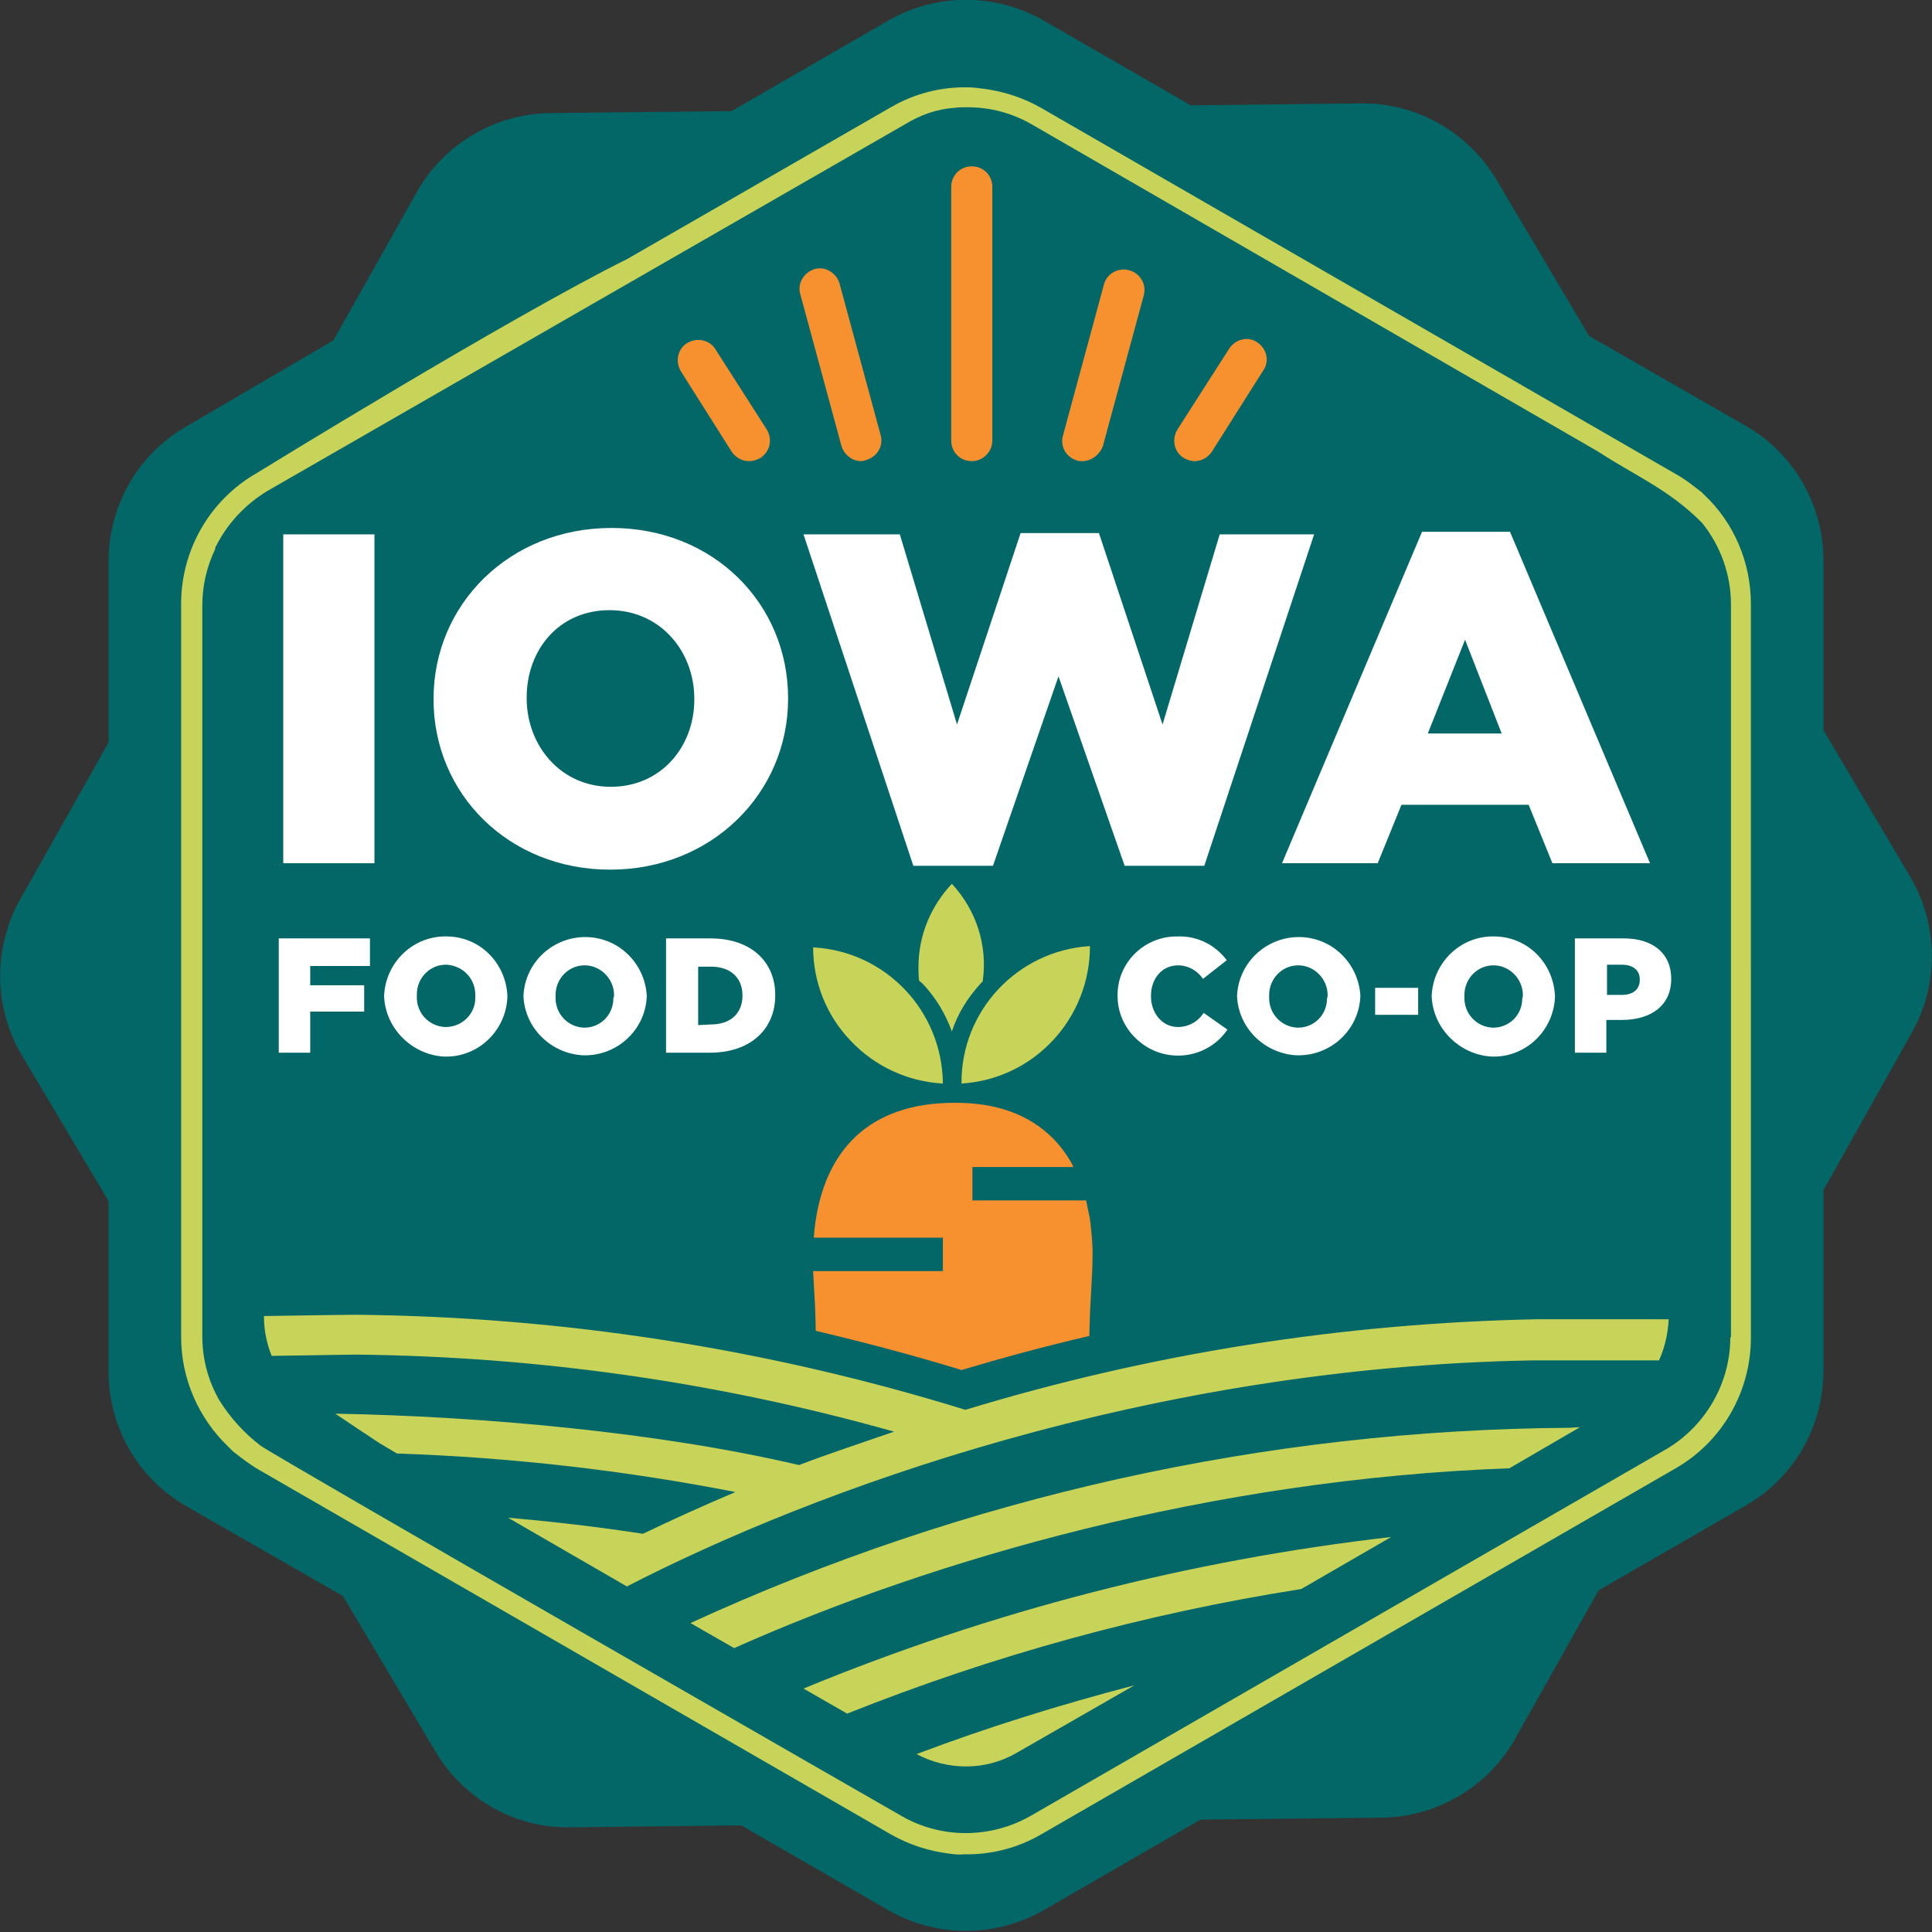 <?xml version="1.0" encoding="utf-8"?>
<!-- Generator: Adobe Illustrator 24.3.0, SVG Export Plug-In . SVG Version: 6.00 Build 0)  -->
<svg version="1.1" id="Layer_1" xmlns="http://www.w3.org/2000/svg" xmlns:xlink="http://www.w3.org/1999/xlink" x="0px" y="0px"
	 viewBox="0 0 300.8 300.8" style="enable-background:new 0 0 300.8 300.8;" xml:space="preserve">
<rect x="0" y="0" width="300.8" height="300.8" fill="#333333" stroke="none"/>
<style type="text/css">
	.st0{fill:#036667;}
	.st1{fill:#F6902F;}
	.st2{fill:none;stroke:#9FCAA8;stroke-width:6.36;stroke-linecap:round;stroke-linejoin:round;}
	.st3{fill:#FFFFFF;}
	.st4{fill:#F7902F;}
	.st5{fill:#C8D459;}
</style>
<path class="st0" d="M297.4,136.5l-13.5-22.8V87.3c0-8.7-4.6-16.7-12.1-21l-24.4-14L233,28c-4.4-7.4-12.4-12-21.1-11.9l-26.5,0.3
	L162.5,3.2c-7.5-4.3-16.7-4.3-24.2,0l-24.4,14.1l-28.2,0.3c-8.6,0.1-16.6,4.8-20.8,12.3l-13,23.1L29,66.4
	c-7.5,4.3-12.1,12.3-12.1,21v28.2L3.1,140.1c-4.2,7.5-4.1,16.8,0.3,24.2L16.9,187v26.5c0,8.7,4.6,16.7,12.1,21l24.4,14l14.4,24.2
	c4.4,7.4,12.4,12,21.1,11.8l26.5-0.3l22.9,13.2c7.5,4.3,16.7,4.3,24.2,0l24.4-14.1l28.2-0.3c8.6-0.1,16.6-4.8,20.8-12.3l13-23.1
	l22.9-13.2c7.5-4.3,12.1-12.3,12.1-21v-28.1l13.8-24.6C301.9,153.2,301.8,144,297.4,136.5z"/>
<path class="st1" d="M149.9,213.7"/>
<path class="st2" d="M122.8,273"/>
<path class="st3" d="M44.1,83.2h14.2v51.2H44.1V83.2z"/>
<path class="st3" d="M67.5,108.9v-0.1c0-14.7,11.8-26.6,27.7-26.6s27.5,11.8,27.5,26.5v0.1c0,14.7-11.9,26.6-27.7,26.6
	S67.5,123.6,67.5,108.9z M108.1,108.9v-0.1c0-7.4-5.3-13.8-13.2-13.8S82,101.2,82,108.6v0.1c0,7.4,5.3,13.8,13.1,13.8
	S108.1,116.3,108.1,108.9z"/>
<path class="st3" d="M125.1,83.2h15l8.9,29.6l9.9-29.8h12.2l9.9,29.8l8.9-29.6h14.7l-17.1,51.6h-12.4l-10.3-29.5l-10.2,29.5h-12.4
	L125.1,83.2z"/>
<path class="st3" d="M221.4,82.8h13.7l21.8,51.6h-15.2l-3.7-9.1h-19.8l-3.7,9.1h-14.9L221.4,82.8z M233.8,114.2l-5.7-14.6l-5.8,14.6
	H233.8z"/>
<path class="st3" d="M43.4,146.1h14.2v4.3h-9.3v3h8.4v4.1h-8.4v6.4h-4.9V146.1z"/>
<path class="st3" d="M59.8,155.1L59.8,155.1c0.2-5.3,4.6-9.5,9.9-9.3c5.1,0.1,9.1,4.2,9.3,9.3v0.1c-0.2,5.3-4.6,9.5-9.9,9.3
	C64.1,164.2,60,160.1,59.8,155.1z M74,155.1L74,155.1c0.1-2.6-1.8-4.7-4.4-4.9c-0.1,0-0.1,0-0.2,0c-2.5,0-4.5,2.1-4.5,4.6
	c0,0.1,0,0.1,0,0.2v0.1c-0.1,2.6,1.9,4.7,4.4,4.8c0,0,0.1,0,0.1,0c2.5,0,4.6-2,4.6-4.5C74,155.2,74,155.1,74,155.1z"/>
<path class="st3" d="M81.5,155.1L81.5,155.1c0.2-5.3,4.7-9.4,10-9.2c5,0.2,8.9,4.2,9.2,9.1v0.1c-0.2,5.3-4.7,9.4-10,9.2
	C85.7,164,81.7,160,81.5,155.1z M95.6,155.1L95.6,155.1c0.1-2.5-1.9-4.7-4.4-4.8c-0.1,0-0.1,0-0.2,0c-2.5,0-4.5,2.1-4.5,4.6
	c0,0.1,0,0.1,0,0.2v0.1c-0.1,2.6,1.9,4.7,4.4,4.8c0,0,0.1,0,0.1,0c2.5,0,4.5-2,4.5-4.6C95.6,155.2,95.6,155.1,95.6,155.1z"/>
<path class="st3" d="M103.7,146.1h6.9c6.4,0,10.1,3.7,10.1,8.8v0.1c0,5.1-3.7,8.9-10.2,8.9h-6.8V146.1z M110.7,159.5
	c2.9,0,4.9-1.6,4.9-4.5l0,0c0-2.9-2-4.5-4.9-4.5h-2v9.1L110.7,159.5z"/>
<path class="st3" d="M174,155.1L174,155.1c-0.1-5.1,4-9.2,9-9.3c0.1,0,0.2,0,0.4,0c3-0.1,5.8,1.3,7.6,3.7l-3.7,2.9
	c-0.9-1.3-2.3-2.1-3.9-2.1c-2.5,0-4.2,2.1-4.2,4.7v0.1c0,2.7,1.8,4.8,4.2,4.8c1.6,0,3.1-0.8,4-2.2l3.7,2.6c-2.9,4.3-8.8,5.3-13,2.4
	C175.5,160.9,174,158.1,174,155.1L174,155.1z"/>
<path class="st3" d="M192.6,155.1L192.6,155.1c0.2-5.3,4.7-9.4,10-9.2c5,0.2,8.9,4.2,9.2,9.1v0.1c-0.2,5.3-4.7,9.4-10,9.2
	C196.8,164,192.8,160,192.6,155.1L192.6,155.1z M206.7,155.1L206.7,155.1c0.1-2.5-1.9-4.7-4.4-4.8c-0.1,0-0.1,0-0.2,0
	c-2.5,0-4.5,2.1-4.5,4.6c0,0.1,0,0.1,0,0.2v0.1c-0.1,2.6,1.9,4.7,4.4,4.8c0,0,0.1,0,0.1,0c2.5,0,4.5-2,4.5-4.5
	C206.7,155.2,206.7,155.1,206.7,155.1z"/>
<path class="st3" d="M214.1,153.8h6.7v4.2h-6.7V153.8z"/>
<path class="st3" d="M222.9,155.1L222.9,155.1c0.2-5.3,4.6-9.5,9.9-9.3c5.1,0.1,9.1,4.2,9.3,9.3v0.1c-0.2,5.3-4.6,9.5-9.9,9.3
	C227.2,164.2,223.1,160.1,222.9,155.1z M237.1,155.1L237.1,155.1c0.1-2.5-1.9-4.7-4.4-4.8c-0.1,0-0.1,0-0.2,0
	c-2.5,0-4.5,2.1-4.5,4.6c0,0.1,0,0.1,0,0.2v0.1c-0.1,2.6,1.9,4.7,4.4,4.8c0,0,0.1,0,0.1,0c2.5,0,4.5-2,4.5-4.5
	C237.1,155.2,237.1,155.1,237.1,155.1z"/>
<path class="st3" d="M245.2,146.1h7.6c4.5,0,7.4,2.3,7.4,6.3l0,0c0,4.2-3.2,6.4-7.7,6.4h-2.4v5.1h-4.9V146.1z M252.5,154.9
	c1.8,0,2.8-0.9,2.8-2.3v-0.1c0-1.5-1.1-2.3-2.8-2.3h-2.3v4.7H252.5z"/>
<path class="st4" d="M151.3,71.8c-1.8,0-3.2-1.4-3.2-3.2V29.1c0-1.8,1.4-3.2,3.2-3.2c1.8,0,3.2,1.4,3.2,3.2v39.5
	C154.5,70.4,153,71.8,151.3,71.8z"/>
<path class="st4" d="M134.1,71.8c-1.4,0-2.7-1-3.1-2.4l-6.4-23.6c-0.5-1.7,0.6-3.4,2.2-3.9c1.7-0.5,3.4,0.6,3.9,2.2l6.4,23.6
	c0.5,1.7-0.5,3.4-2.2,3.9c0,0,0,0,0,0C134.6,71.7,134.4,71.8,134.1,71.8z"/>
<path class="st4" d="M116.6,71.8c-1.1,0-2.1-0.6-2.7-1.5L106,57.8c-0.9-1.5-0.5-3.5,1-4.4c1.5-0.9,3.5-0.5,4.4,1l0,0l8,12.5
	c0.9,1.5,0.5,3.4-1,4.4c0,0,0,0,0,0C117.9,71.6,117.2,71.8,116.6,71.8z"/>
<path class="st4" d="M168.5,71.8c-0.3,0-0.6,0-0.8-0.1c-1.7-0.5-2.7-2.2-2.2-3.9l6.4-23.6c0.5-1.7,2.3-2.6,4-2.1
	c1.6,0.5,2.6,2.1,2.2,3.8l-6.4,23.6C171.2,70.8,169.9,71.8,168.5,71.8z"/>
<path class="st4" d="M186,71.8c-0.6,0-1.2-0.2-1.7-0.5c-1.5-0.9-1.9-2.9-1-4.4c0,0,0,0,0,0l8-12.5c0.9-1.5,2.8-2.1,4.3-1.2
	s2.1,2.8,1.2,4.3c-0.1,0.1-0.1,0.2-0.2,0.3l-7.9,12.5C188.1,71.2,187.1,71.8,186,71.8z"/>
<path class="st5" d="M265.3,77l-0.4-0.4l-0.4-0.3l-0.4-0.3c-1-0.8-2.1-1.6-3.2-2.2l-98.8-57c-2.8-1.6-5.9-2.6-9.1-3
	c-0.8-0.1-1.5-0.2-2.3-0.2c-4.2-0.1-8.4,1-12,3.1l-41,23.6C79,49.6,39.9,73.7,39.9,73.7c-7.3,4.2-11.7,12-11.7,20.3v114.2
	c0,6.4,2.7,12.6,7.3,17l0.4,0.4l0.4,0.4l0.4,0.3c1,0.8,2.1,1.6,3.2,2.3l98.8,57c2.8,1.6,5.9,2.6,9.1,3c0.8,0.1,1.5,0.2,2.3,0.1
	c4.2,0.1,8.4-1,12-3.1l98.8-57c7.3-4.2,11.7-12,11.7-20.3V94C272.6,87.6,270,81.4,265.3,77z M269.4,208.2c0,7.2-3.9,13.9-10.1,17.5
	l-98.8,57c-6.3,3.6-14,3.6-20.2,0c0,0-96.7-55.5-99.7-57.6c-2.5-1.9-4.7-4.3-6.4-7c-1.8-3.1-2.7-6.5-2.7-10.1V94.2c0-3,0.7-6,2-8.7
	c0-0.1,0-0.3,0.1-0.4c1.8-3.6,4.6-6.6,8.1-8.7c0,0,97-55.8,99.3-57.1c2.3-1.4,4.8-2.3,7.5-2.5c0.7-0.1,1.4-0.1,2.1-0.1
	c3.6,0,7,0.9,10.1,2.7l88.1,50.9c5.8,3.8,10.9,5.8,16.2,11.1c2.9,3.6,4.5,8.1,4.5,12.7V208.2L269.4,208.2z"/>
<path class="st5" d="M169.7,147.3c0,11.3-8.7,20.7-20,21.4C149.6,157.4,158.4,148,169.7,147.3z M148.2,137.6
	c3.8,4.1,5.6,9.6,4.8,15.2c-0.1,0.1-0.2,0.2-0.3,0.3c-2,2.2-3.6,4.7-4.5,7.5c-1-2.8-2.6-5.4-4.6-7.5l-0.5-0.4
	c-0.1-0.7-0.1-1.5-0.1-2.2C143,145.7,144.9,141.1,148.2,137.6L148.2,137.6z M132.5,162.1c-3.8-3.9-5.9-9.2-5.9-14.6
	c11.3,0.6,20.1,9.9,20.2,21.2C141.3,168.4,136.2,166,132.5,162.1z"/>
<path class="st4" d="M169.7,189.8l-0.6-2.9h-17.7v-5.2h15.7l-0.1-0.3c-0.8-1.5-1.9-3-3.1-4.2c-3.7-3.7-8.9-5.6-15.6-5.5
	c-12.6,0.1-20.1,7-21.5,19.8l-0.1,1.2h20.1v5.2h-20.2v0.1l0.3,5.4c0,0.5,0.1,2,0.1,3.8c7.6,1.8,15.2,3.8,22.7,6.1
	c6.4-1.9,13-3.7,19.9-5.3l0.1-3.3c0-0.8,0.4-6.6,0.4-8.9C170.2,193.6,169.7,189.8,169.7,189.8z"/>
<path class="st5" d="M244.3,222.3c-47.2,0.3-93.9,10.7-136.8,30.4l6.8,3.9c31.2-13.9,74.3-26.3,120.7-28l11-6.4L244.3,222.3z"/>
<path class="st5" d="M131.9,266.8c22.8-9.1,46.5-15.6,70.7-19.4l14-8.1c-31.4,3.6-62.2,11.5-91.5,23.6L131.9,266.8z"/>
<path class="st5" d="M158.3,272.9l18.3-10.5c-11.5,3-22.8,6.5-33.9,10.7C147.6,275.7,153.5,275.7,158.3,272.9z"/>
<path class="st5" d="M253.8,205.4c-4.1,0-13.2,0-14.5,0c-30.2,0.6-60.1,5.3-89,14.1c-30.7-9.5-62.7-14.5-94.9-14.8
	c-0.5,0-9.3,0.1-14.3,0.2v0.1c0,2.1,0.4,4.1,1.2,6.1l13.1-0.2c28.4,0.3,56.5,4.3,83.8,12c-5.2,1.8-10.1,3.4-14.8,5.2
	c-21.7-5.1-49.4-7.6-72.2-8c2.2,1.5,4.5,3,6.9,4.6l2.7,1.6c17.7,0.6,35.3,2.6,52.7,6c-5.2,2.2-9.8,4.3-14.4,6.5
	c-7.1-1.1-14.1-1.9-21-2.5L97.6,247c29.1-15,81.2-34.2,141.3-35.2c1.3,0,7.7,0,10.9,0h8.5c0.9-2,1.4-4.2,1.5-6.4L253.8,205.4z"/>
</svg>
